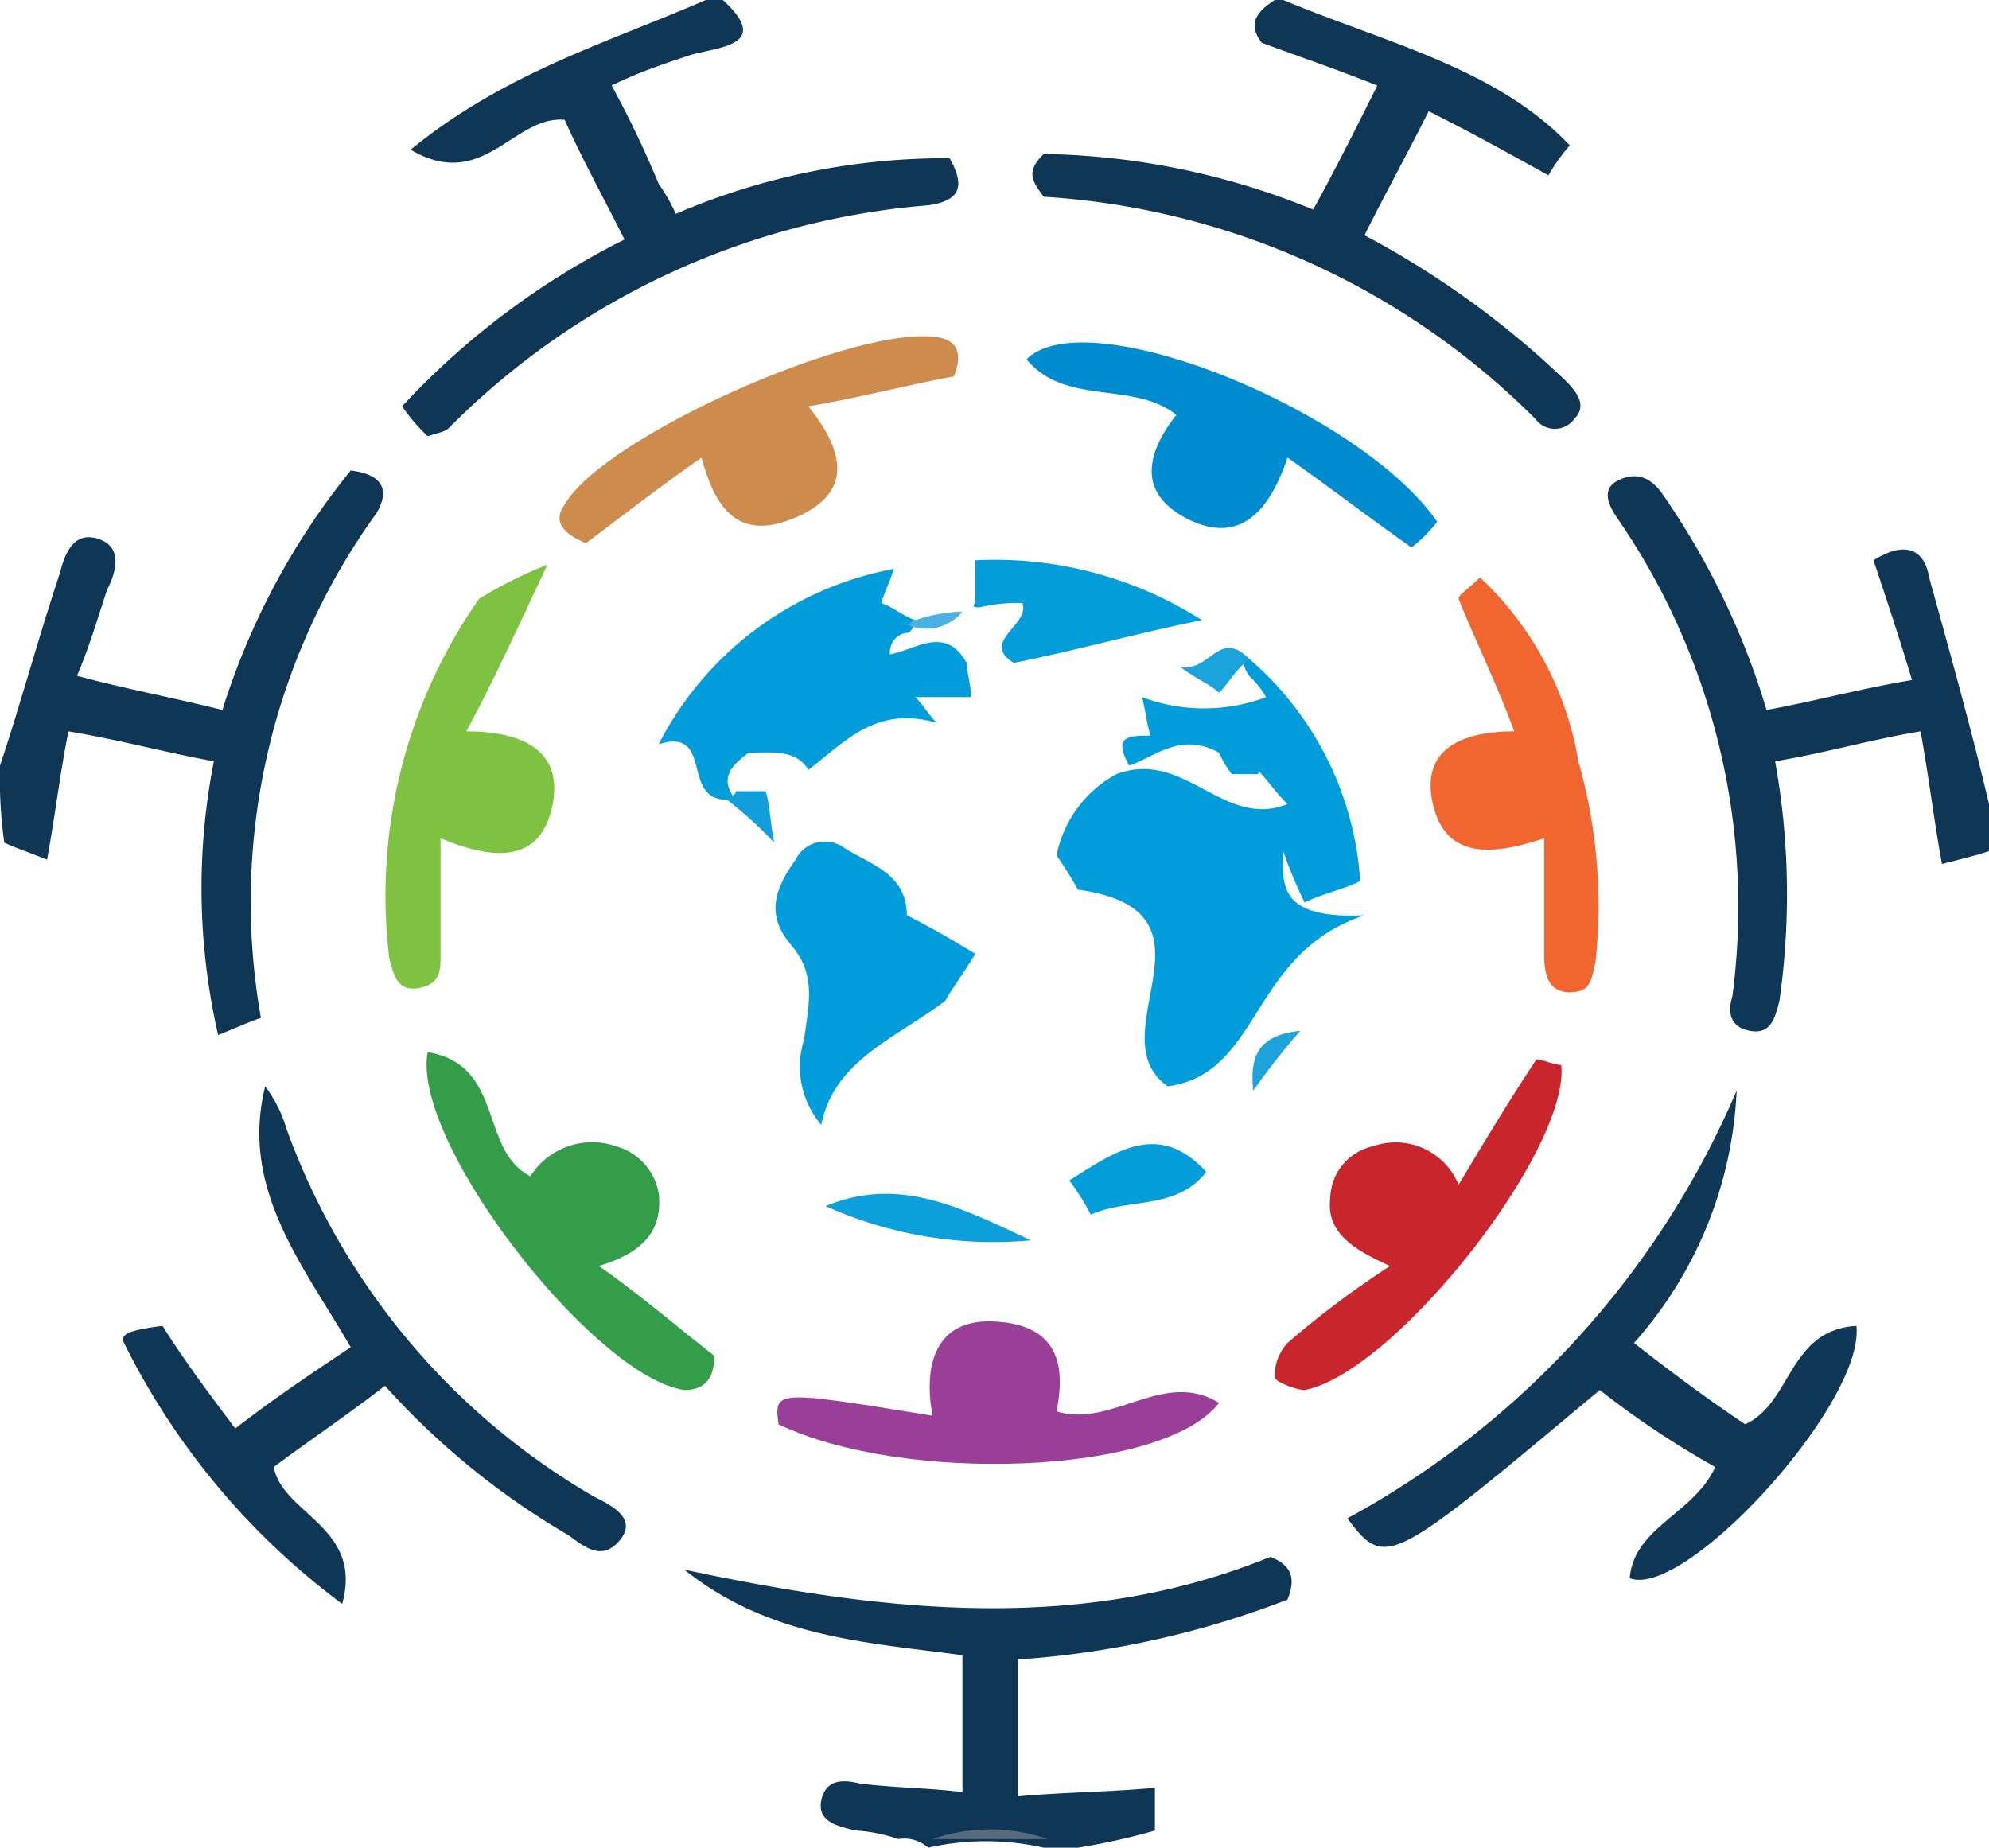 <svg xmlns="http://www.w3.org/2000/svg" viewBox="0 0 46.5 43.2"><defs><style>.cls-1{fill:#0f3755}.cls-3{fill:#019dda}</style></defs><path class="cls-1" d="M16.9 0c1.2 1.1-.2 1.1-.8 1.3s-1.2.4-1.8.7a24 24 0 011.1 2.3 4.35 4.35 0 01.4.7 15.93 15.93 0 016.4-1.3c.4.7.2 1-.5 1.1A17.79 17.79 0 0010.5 10c-.1.1-.2.1-.5.2a4.35 4.35 0 01-.6-.7 18.2 18.2 0 015.2-3.9c-.5-1-1-1.9-1.4-2.8-1.2-.1-1.9 1.7-3.6.7C11.8 1.7 14.2 1 16.5 0zM30 0c2.4 1 5 1.6 6.7 3.4a4.23 4.23 0 00-.5.7c-.9-.5-1.8-1-2.8-1.5-.5 1-1 1.9-1.5 2.9a21 21 0 014.7 3.4c.3.3.5.6.2.9a.56.56 0 01-.9 0 17.78 17.78 0 00-11.5-5.2c-.3-.4-.4-.6 0-1a17.31 17.31 0 016.3 1.3c.5-.9 1-1.9 1.5-2.9-1-.4-1.9-.7-2.7-1-.4-.5 0-.8.3-1zM0 17.9c.5-1.5.9-3 1.4-4.5.1-.4.3-1 .9-.8s.4.8.2 1.2c-.2.6-.4 1.3-.7 2 1.1.3 2.2.5 3.4.8a16.84 16.84 0 013-5.6c.8.1.9.5.6 1a15.53 15.53 0 00-2.7 11.8c-.3.1-.5.2-1 .4a15.37 15.37 0 01-.1-6.4c-1.1-.2-2.2-.5-3.4-.7-.2 1-.3 1.9-.5 3-.5-.2-.8-.3-1-.4a10.87 10.87 0 01-.1-1.8zm46.5 2c-.3.1-.7.2-1.1.3-.2-1.1-.3-2-.5-3.1-1.2.2-2.2.5-3.4.7a17.59 17.59 0 01.1 5.6c-.1.4-.2.8-.7.7s-.5-.5-.4-.8a16 16 0 00-2.7-11.2c-.2-.3-.4-.7.1-.9s.8.1 1 .4a17.77 17.77 0 012.4 5c1.1-.2 2.2-.5 3.4-.7-.3-1-.6-1.9-.9-2.8.8-.5 1.2-.2 1.3.4.5 1.8 1 3.6 1.4 5.3zM21 43a3.55 3.55 0 00-1-.2c-.4-.1-.9-.2-.8-.7s.5-.5.9-.4c.8.1 1.6.1 2.4.2v-3.2c-2.2-.3-4.5-.4-6.5-2 4.7 1 9.3 1.5 13.7-.3.5.2.6.5.4 1a21.45 21.45 0 01-6.3 1.4V42c1.1-.1 2.1-.1 3.2-.2v1a14.91 14.91 0 01-1.8.4h-.8a6.15 6.15 0 00-2.7 0 .84.84 0 00-.7-.2z"/><path d="M21.8 43a4.16 4.16 0 012.7 0z" fill="#566b7e"/><path class="cls-3" d="M29.2 15.4a7.49 7.49 0 012.6 5.2c-.4.2-.9.3-1.3.5a10.41 10.41 0 01-.5-1.2c0 .7-.2 1.6 1.9 1.5-2.7.9-2.4 3.7-4.6 4-1.7-1.2 1.5-4.1-2.1-4.6a9.22 9.22 0 00-.5-.8 2.78 2.78 0 011.4-1.9c1.6-.6 2.5 1.3 4 .7-.3-.3-.5-.6-.7-.8a.37.37 0 01.3-.1c-.1 0-.2.1-.3.2h-.6a2.19 2.19 0 01-.3-.5c-.9-.5-1.5.1-2.1.3-.4-.7 0-.7.5-.7-.1-.3-.1-.5-.2-.9a4.13 4.13 0 002.9 0 2.18 2.18 0 00-.4-.5c-.2-.3-.1-.4 0-.4z"/><path d="M37.4 32.5c-4.9 4.1-5 4.2-5.9 3a20.57 20.57 0 009.1-10 9.48 9.48 0 01-2.4 5.9c.9.7 1.7 1.3 2.6 1.9 1.1-.5 1-2.2 2.6-2.3.2 1.8-4 6.4-5.3 5.9.1-1.2 1.5-1.5 2-2.6a21.11 21.11 0 01-2.7-1.8z" fill="#103755"/><path class="cls-1" d="M6.2 25.4a3.13 3.13 0 01.5 1 16.39 16.39 0 007.2 8.6c.4.2 1 .5.6 1s-.8.2-1.2-.1A17.86 17.86 0 019 32.4c-.9.7-1.8 1.3-2.6 1.9.2 1.1 2.1 1.4 1.6 3.2a17 17 0 01-5.1-6.1c-.1-.2.1-.3.9-.4.5.8 1.1 1.6 1.7 2.4.9-.7 1.8-1.3 2.7-1.9-1.1-1.9-2.6-3.7-2-6.1z"/><path d="M10 24.6c1.8.3 1.2 2.3 2.4 2.9a1.71 1.71 0 012-.7 1.39 1.39 0 011 1.1c.1.9-.4 1.4-1.4 1.7 1 .7 1.8 1.4 2.7 2.1 0 .5-.2.8-.7.8-2.1-.3-6.4-5.8-6-7.9z" fill="#349d49"/><path d="M22.3 8.8c-1.1.2-2.2.5-3.4.7.8 1 1.1 2-.3 2.6s-1.9-.3-2.2-1.4c-1 .7-1.9 1.4-2.7 2-.5-.2-.8-.5-.5-.9.9-1.6 7-4.3 8.8-3.9q.6.15.3.9z" fill="#cd8b4e"/><path class="cls-3" d="M17 18.7c-1.1 0-.3-1.7-1.6-1.3a7.78 7.78 0 015.5-4.1c-.1.3-.2.5-.3.8.3.1.5.3.8.4 0 .1-.1.3-.2.3s-.4.1-.4.5c.6-.1 1.3-.7 1.8.2 0 .2.1.5.1.8h-1.3c.2.2.3.4.5.6-1.4-.4-2.1.4-3 1.1-.3-.5-.9-.4-1.4-.4-.4.3-.7.6-.3 1.1.1 0 0 .1-.2 0z"/><path d="M33.6 12.2a3.39 3.39 0 01-.6.6c-1-.7-1.9-1.4-2.9-2.1-.4 1.2-1.1 2.1-2.4 1.4-1.1-.6-.9-1.5-.2-2.4-1-.8-2.6-.2-3.5-1.3 1.4-1.4 7.8 1.2 9.6 3.8z" fill="#018ccf"/><path d="M24.7 33c1.3.4 2.5-1 3.8-.2-1.3 1.7-7.4 1.9-10.3.5-.1-.8-.1-.8 3.6-.2-.2-1.1 0-2.3 1.5-2.2s1.6 1.1 1.4 2.1z" fill="#993f98"/><path d="M36.1 19.6c-1.2.4-2.3.5-2.6-.8s.7-1.7 1.9-1.7C35 16 34.5 15 34.1 14c0-.1.2-.2.5-.5a7.6 7.6 0 012.3 4.3 12.35 12.35 0 01.4 4.7c-.1.4-.1.7-.6.7s-.6-.4-.6-.9z" fill="#f16531"/><path d="M32.5 29.6c-.9-.4-1.5-.8-1.4-1.6a1.27 1.27 0 011-1.2 1.59 1.59 0 012 .9c.6-1 1.2-2 1.8-2.9 0-.1.4.1.6.1.2 2-3.9 7.2-6 7.6-.2 0-.7-.2-.7-.3a1.14 1.14 0 01.3-.8 21.45 21.45 0 012.4-1.8z" fill="#c8252c"/><path d="M12.8 13.2c-.8 1.7-1.3 2.8-1.9 3.9 1.4 0 2.3.5 2 1.8s-1.4 1.2-2.6.7v2.7c0 .4 0 .7-.5.8s-.6-.3-.7-.7a12.11 12.11 0 012.1-8.4 10.43 10.43 0 011.6-.8z" fill="#7fc241"/><path class="cls-3" d="M19.2 26.3a2.1 2.1 0 01-.4-2c.1-.8.3-1.5-.3-2.2s-.4-1.3.1-2a.76.76 0 011.1-.3c.6.4 1.5.6 1.5 1.6.6.3 1.1.6 1.6.9-.3.5-.6.9-.7 1.1-1.2.9-2.6 1.4-2.9 2.9z"/><path d="M22.8 14.1v-1a9 9 0 015.3 1.4c-1.5.3-2.9.7-4.4 1-.8-.5.4-.9.2-1.4a3.75 3.75 0 00-1 .1c-.1 0-.2 0-.1-.1zm5.4 13.3c-.7.9-1.8.6-2.7 1a5.58 5.58 0 00-.5-.8c1.1-.7 2.1-1.4 3.2-.2z" fill="#039dda"/><path d="M19.3 28.2c1.7-.7 3.1 0 4.8.8a9.57 9.57 0 01-4.8-.8z" fill="#0c9fdb"/><path d="M29.2 15.4l-.2.2c-.2.2-.3.4-.5.6-.2-.2-.5-.3-.9-.6.7.1.9-.9 1.6-.2z" fill="#1ba3dc"/><path d="M29.3 25.5c-.1-.9.2-1.3 1.1-1.4a17.1 17.1 0 00-1.1 1.4z" fill="#1da2dc"/><path d="M17 18.7c.1-.1.2-.1.2-.2h.7c.1.3.1.7.2 1.2a10 10 0 00-1.1-1z" fill="#129eda"/><path d="M22.5 14.3a1.09 1.09 0 01-1.3.3c.1 0 .1-.1.2-.1a3.59 3.59 0 011.1-.2z" fill="#4ab1e1"/></svg>